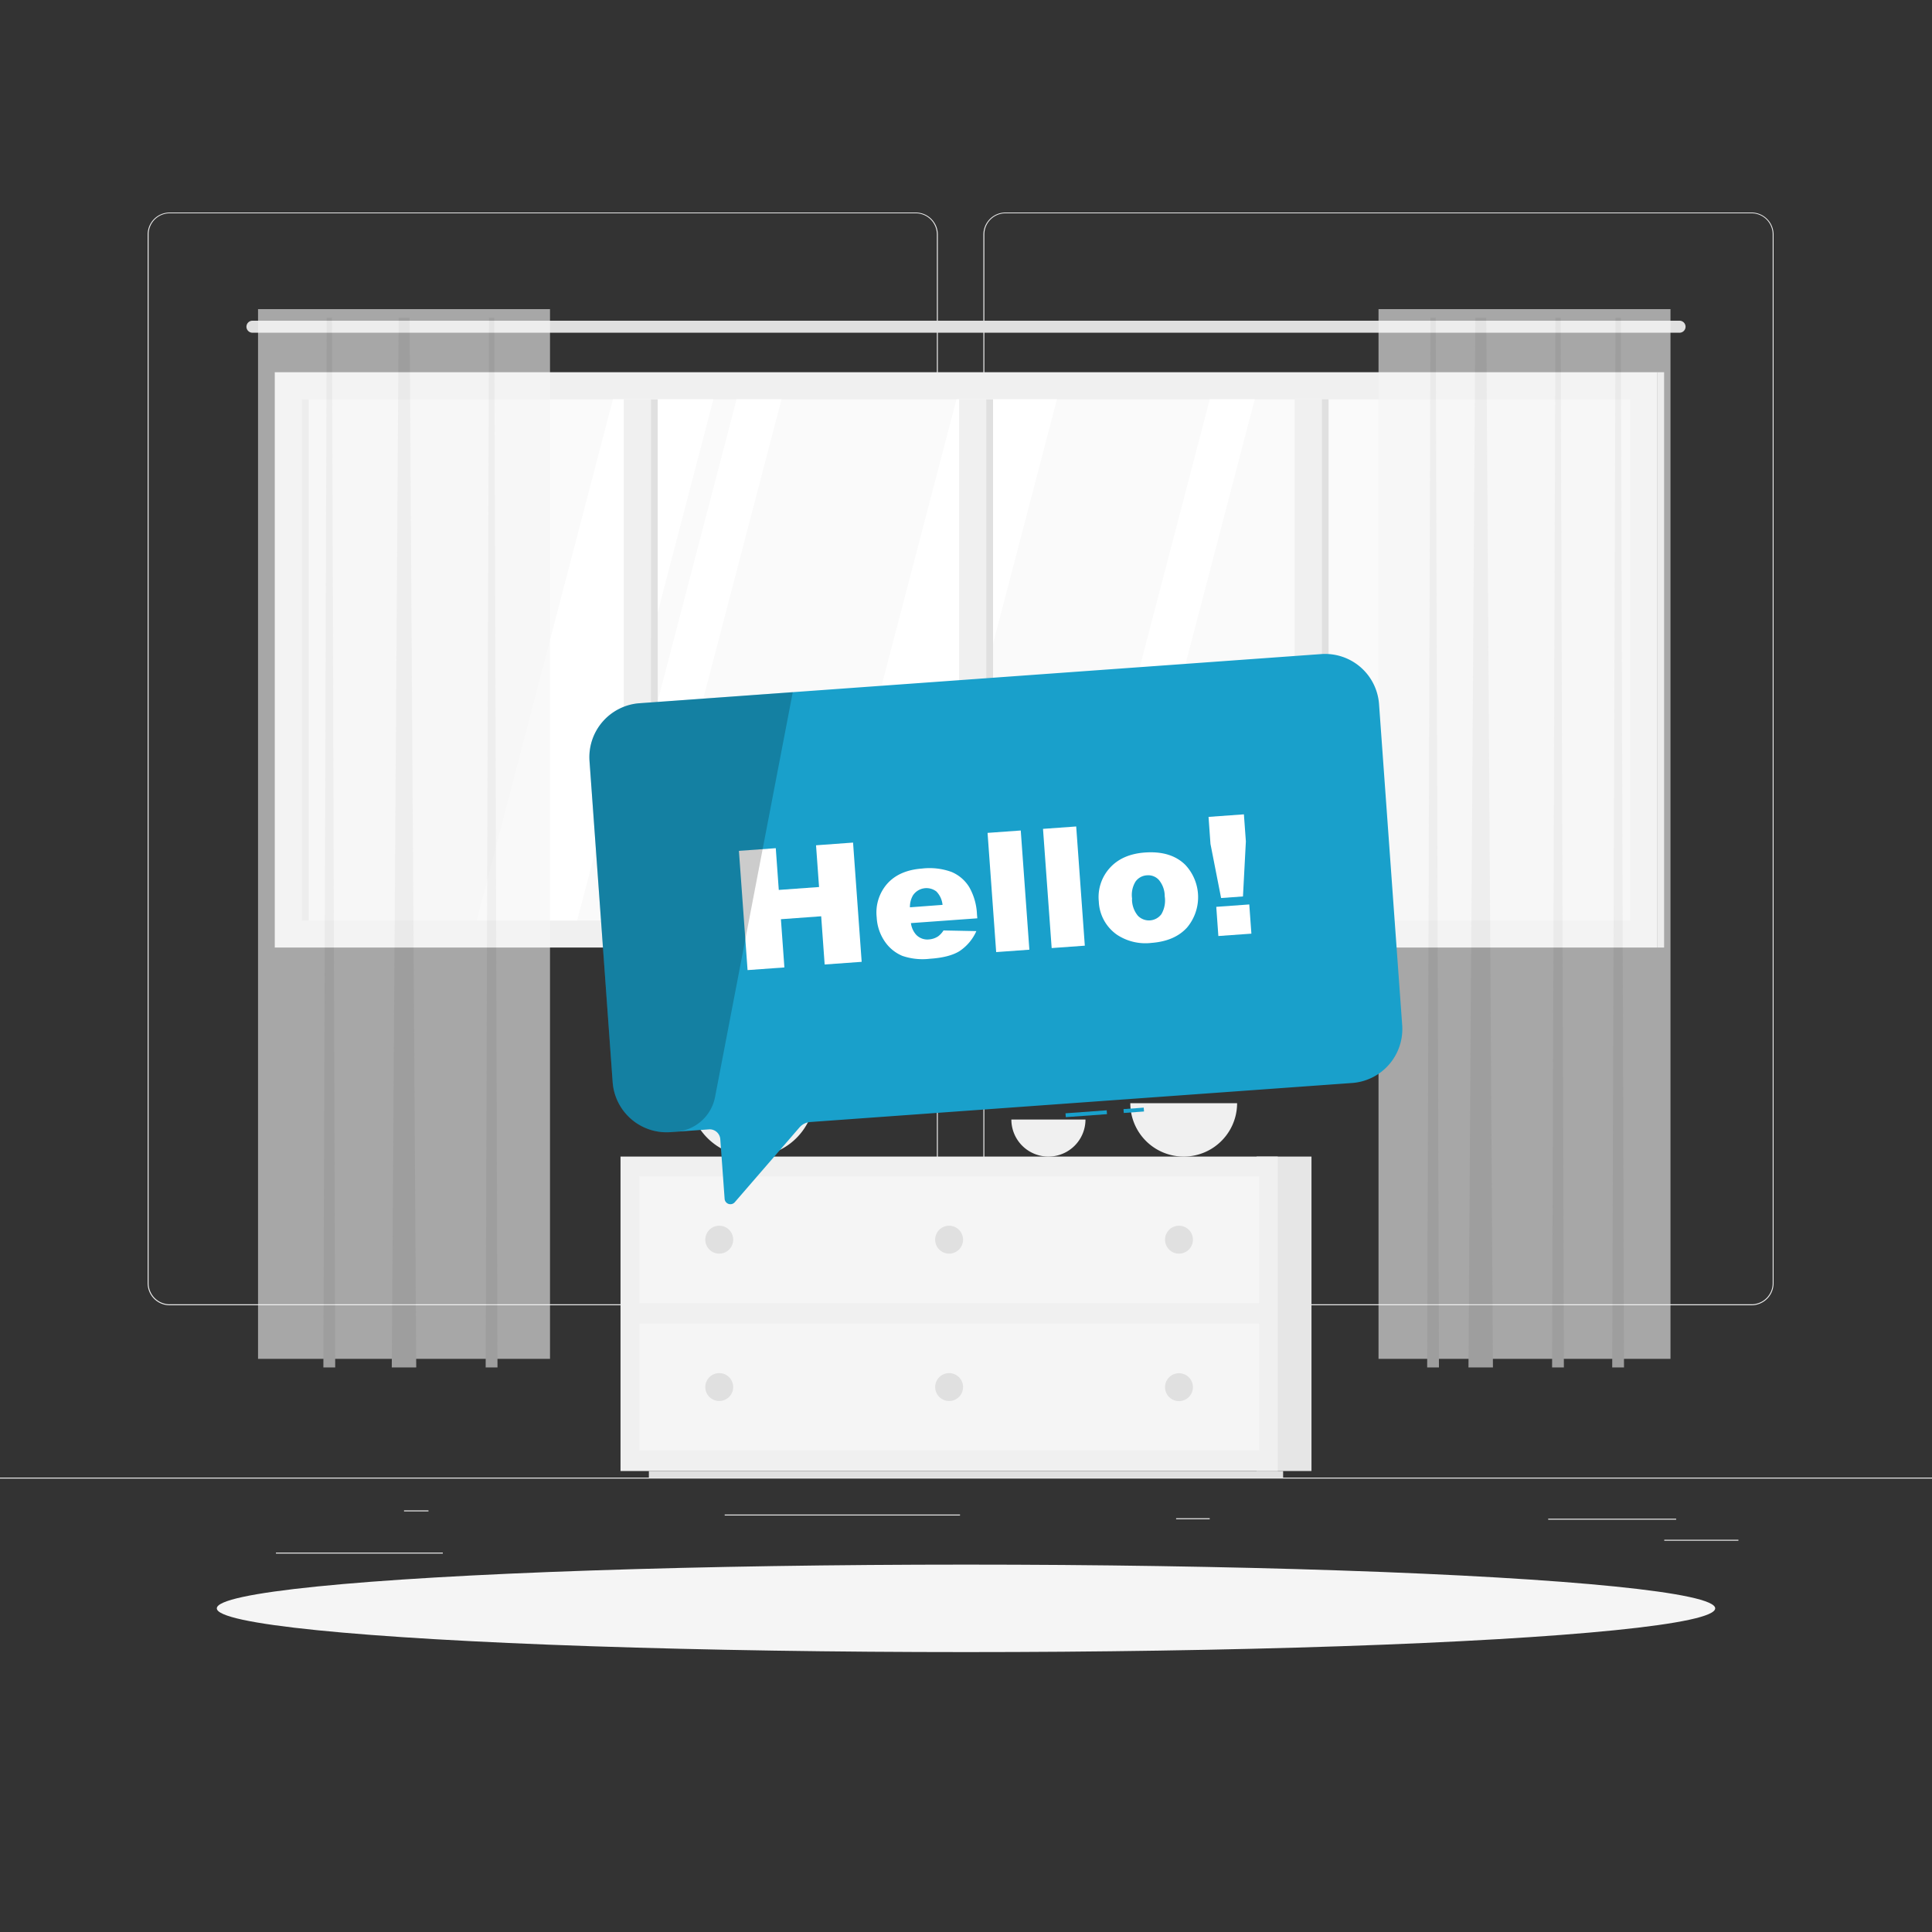<svg xmlns="http://www.w3.org/2000/svg" viewBox="0 0 500 500"><rect x="0" y="0" width="500" height="500" fill="#333333" stroke="none"/><g id="freepik--background-complete--inject-34"><rect y="382.4" width="500" height="0.25" style="fill:#ebebeb"></rect><rect x="400.67" y="393.04" width="33.12" height="0.25" style="fill:#ebebeb"></rect><rect x="304.38" y="392.92" width="8.69" height="0.25" style="fill:#ebebeb"></rect><rect x="430.71" y="398.49" width="19.19" height="0.25" style="fill:#ebebeb"></rect><rect x="71.41" y="401.81" width="43.19" height="0.25" style="fill:#ebebeb"></rect><rect x="104.56" y="390.89" width="6.33" height="0.25" style="fill:#ebebeb"></rect><rect x="187.55" y="391.96" width="60.9" height="0.25" style="fill:#ebebeb"></rect><path d="M237,337.8H43.91a5.71,5.71,0,0,1-5.7-5.71V60.66A5.71,5.71,0,0,1,43.91,55H237a5.71,5.71,0,0,1,5.71,5.71V332.09A5.71,5.71,0,0,1,237,337.8ZM43.91,55.2a5.46,5.46,0,0,0-5.45,5.46V332.09a5.46,5.46,0,0,0,5.45,5.46H237a5.47,5.47,0,0,0,5.46-5.46V60.66A5.47,5.47,0,0,0,237,55.2Z" style="fill:#ebebeb"></path><path d="M453.31,337.8H260.21a5.72,5.72,0,0,1-5.71-5.71V60.66A5.72,5.72,0,0,1,260.21,55h193.1A5.71,5.71,0,0,1,459,60.66V332.09A5.71,5.71,0,0,1,453.31,337.8ZM260.21,55.2a5.47,5.47,0,0,0-5.46,5.46V332.09a5.47,5.47,0,0,0,5.46,5.46h193.1a5.47,5.47,0,0,0,5.46-5.46V60.66a5.47,5.47,0,0,0-5.46-5.46Z" style="fill:#ebebeb"></path><rect x="71.11" y="96.33" width="357.78" height="148.89" style="fill:#f0f0f0"></rect><rect x="182.56" y="-1.11" width="134.89" height="343.78" transform="translate(420.78 -79.22) rotate(90)" style="fill:#fafafa"></rect><polygon points="123.37 238.22 158.63 103.33 184.63 103.33 149.37 238.22 123.37 238.22" style="fill:#fff"></polygon><polygon points="155.37 238.22 190.63 103.33 202.26 103.33 167 238.22 155.37 238.22" style="fill:#fff"></polygon><polygon points="212.27 238.22 247.54 103.33 273.54 103.33 238.27 238.22 212.27 238.22" style="fill:#fff"></polygon><polygon points="277.83 238.22 313.09 103.33 324.73 103.33 289.46 238.22 277.83 238.22" style="fill:#fff"></polygon><rect x="101.88" y="169.89" width="134.89" height="1.78" transform="translate(340.1 1.46) rotate(90)" style="fill:#e0e0e0"></rect><rect x="11.56" y="169.89" width="134.89" height="1.78" transform="translate(249.78 91.78) rotate(90)" style="fill:#e0e0e0"></rect><rect x="97.49" y="167.28" width="134.89" height="7" transform="translate(335.71 5.85) rotate(90)" style="fill:#f0f0f0"></rect><rect x="188.67" y="169.89" width="134.89" height="1.78" transform="translate(426.89 -85.33) rotate(90)" style="fill:#e0e0e0"></rect><rect x="184.28" y="167.28" width="134.89" height="7" transform="translate(422.5 -80.94) rotate(90)" style="fill:#f0f0f0"></rect><rect x="275.5" y="169.89" width="134.89" height="1.78" transform="translate(513.72 -172.17) rotate(90)" style="fill:#e0e0e0"></rect><rect x="271.11" y="167.28" width="134.89" height="7" transform="translate(509.33 -167.78) rotate(90)" style="fill:#f0f0f0"></rect><rect x="355.33" y="169.89" width="148.89" height="1.78" transform="translate(600.56 -259) rotate(90)" style="fill:#e0e0e0"></rect><path d="M434.67,86.11H65.33a1.56,1.56,0,0,1-1.55-1.55h0A1.56,1.56,0,0,1,65.33,83H434.67a1.56,1.56,0,0,1,1.55,1.56h0A1.56,1.56,0,0,1,434.67,86.11Z" style="fill:#e0e0e0"></path><g style="opacity:0.6"><rect x="66.78" y="80" width="75.56" height="271.67" style="fill:#f5f5f5"></rect><polygon points="107.72 353.89 101.39 353.89 103.17 82.22 106 82.22 107.72 353.89" style="fill:#e6e6e6"></polygon><polygon points="86.75 353.89 83.69 353.89 84.55 82.22 85.92 82.22 86.75 353.89" style="fill:#e6e6e6"></polygon><polygon points="128.75 353.89 125.69 353.89 126.55 82.22 127.92 82.22 128.75 353.89" style="fill:#e6e6e6"></polygon></g><g style="opacity:0.6"><rect x="356.76" y="80" width="75.56" height="271.67" style="fill:#f5f5f5"></rect><polygon points="386.37 353.89 380.04 353.89 381.82 82.22 384.65 82.22 386.37 353.89" style="fill:#e6e6e6"></polygon><polygon points="372.4 353.89 369.35 353.89 370.2 82.22 371.57 82.22 372.4 353.89" style="fill:#e6e6e6"></polygon><polygon points="404.73 353.89 401.68 353.89 402.54 82.22 403.9 82.22 404.73 353.89" style="fill:#e6e6e6"></polygon><polygon points="420.29 353.89 417.24 353.89 418.09 82.22 419.46 82.22 420.29 353.89" style="fill:#e6e6e6"></polygon></g><rect x="325.22" y="299.32" width="14.2" height="81.38" transform="translate(664.63 680.02) rotate(180)" style="fill:#e6e6e6"></rect><rect x="160.58" y="299.32" width="170.09" height="81.38" transform="translate(491.26 680.02) rotate(180)" style="fill:#f0f0f0"></rect><polygon points="326.86 380.7 321.74 380.7 167.93 380.7 167.93 382.4 321.74 382.4 326.86 382.4 332.07 382.4 332.07 380.7 326.86 380.7" style="fill:#e0e0e0"></polygon><rect x="165.43" y="304.41" width="160.39" height="32.84" transform="translate(491.26 641.66) rotate(180)" style="fill:#fafafa;opacity:0.5"></rect><rect x="165.43" y="342.55" width="160.39" height="32.84" transform="translate(491.26 717.94) rotate(180)" style="fill:#fafafa;opacity:0.5"></rect><path d="M189.75,320.83a3.61,3.61,0,1,1-3.61-3.61A3.61,3.61,0,0,1,189.75,320.83Z" style="fill:#e0e0e0"></path><path d="M308.73,320.83a3.61,3.61,0,1,1-3.61-3.61A3.61,3.61,0,0,1,308.73,320.83Z" style="fill:#e0e0e0"></path><circle cx="186.14" cy="358.97" r="3.61" style="fill:#e0e0e0"></circle><path d="M308.73,359a3.61,3.61,0,1,1-3.61-3.61A3.61,3.61,0,0,1,308.73,359Z" style="fill:#e0e0e0"></path><path d="M249.24,320.83a3.61,3.61,0,1,1-3.61-3.61A3.61,3.61,0,0,1,249.24,320.83Z" style="fill:#e0e0e0"></path><circle cx="245.63" cy="358.97" r="3.61" style="fill:#e0e0e0"></circle><path d="M320.16,285.5a13.82,13.82,0,0,1-27.64,0Z" style="fill:#f0f0f0"></path><path d="M210.89,283a16.29,16.29,0,0,1-32.58,0Z" style="fill:#f0f0f0"></path><path d="M280.92,289.73a9.59,9.59,0,1,1-19.18,0Z" style="fill:#f0f0f0"></path></g><g id="freepik--Shadow--inject-34"><ellipse id="freepik--path--inject-34" cx="250" cy="416.24" rx="193.89" ry="11.32" style="fill:#f5f5f5"></ellipse></g><g id="freepik--Hello--inject-34"><rect x="275.75" y="287.76" width="10.69" height="1" transform="translate(-20.1 21.07) rotate(-4.15)" style="fill:#19A0CB"></rect><rect x="290.77" y="286.87" width="5.25" height="1" transform="translate(-20.01 21.96) rotate(-4.15)" style="fill:#19A0CB"></rect><path d="M342,169.27,165.44,182a14,14,0,0,0-12.88,14.89l6,83.22A14,14,0,0,0,173.47,293l10-.72a2.75,2.75,0,0,1,2.94,2.54l1.12,15.42a1.5,1.5,0,0,0,2.64.88l16.74-19.35a4.07,4.07,0,0,1,2.77-1.39L350,280.27a14,14,0,0,0,12.89-14.89l-6-83.22A14,14,0,0,0,342,169.27Z" style="fill:#19A0CB"></path><path d="M191.23,220.2l9.54-.69.78,10.8,10.42-.75-.78-10.8,9.58-.7L223,248.92l-9.58.69-.9-12.48-10.42.76.9,12.48-9.53.69Z" style="fill:#fff"></path><path d="M165.44,182a14,14,0,0,0-12.88,14.89l6,83.22A14,14,0,0,0,173.47,293l1.47-.11a11.12,11.12,0,0,0,10.12-9l20.11-104.76Z" style="opacity:0.2"></path><path d="M252.93,237.66l-17.18,1.24a5.52,5.52,0,0,0,1.34,3,4,4,0,0,0,3.34,1.22,4.93,4.93,0,0,0,2.36-.8,5.69,5.69,0,0,0,1.39-1.52l8.5.17a12.08,12.08,0,0,1-4.33,5.16q-2.62,1.66-7.74,2a16.21,16.21,0,0,1-7.08-.75,10.32,10.32,0,0,1-4.51-3.67,12.06,12.06,0,0,1-2.13-6.29,11.28,11.28,0,0,1,2.74-8.73q3.12-3.48,9-3.91a16.61,16.61,0,0,1,7.68.9,9.86,9.86,0,0,1,4.53,3.91,15.51,15.51,0,0,1,2,7.07Zm-9-3.48a5.75,5.75,0,0,0-1.59-3.46,4.21,4.21,0,0,0-6.07,1,6,6,0,0,0-.78,3.09Z" style="fill:#fff"></path><path d="M255.58,215.55l8.59-.62,2.23,30.85-8.59.62Z" style="fill:#fff"></path><path d="M269.93,214.51l8.59-.62,2.23,30.85-8.58.62Z" style="fill:#fff"></path><path d="M284.37,233.31a11.21,11.21,0,0,1,2.84-8.68q3.21-3.57,9.09-4,6.7-.48,10.42,3.16a12.21,12.21,0,0,1,.51,16.23q-3.18,3.54-9.22,4a13.34,13.34,0,0,1-8.92-2.1A11,11,0,0,1,284.37,233.31Zm8.59-.64a6.7,6.7,0,0,0,1.53,4.33,4,4,0,0,0,6.08-.42,7,7,0,0,0,.86-4.61,6.59,6.59,0,0,0-1.51-4.24,3.72,3.72,0,0,0-3.07-1.2,3.87,3.87,0,0,0-3,1.66A6.61,6.61,0,0,0,293,232.67Z" style="fill:#fff"></path><path d="M312.77,211.41l9.15-.66.51,7L321.68,232l-5.66.41-2.75-14Zm2,23.28,8.54-.62.55,7.56-8.55.61Z" style="fill:#fff"></path></g></svg>
